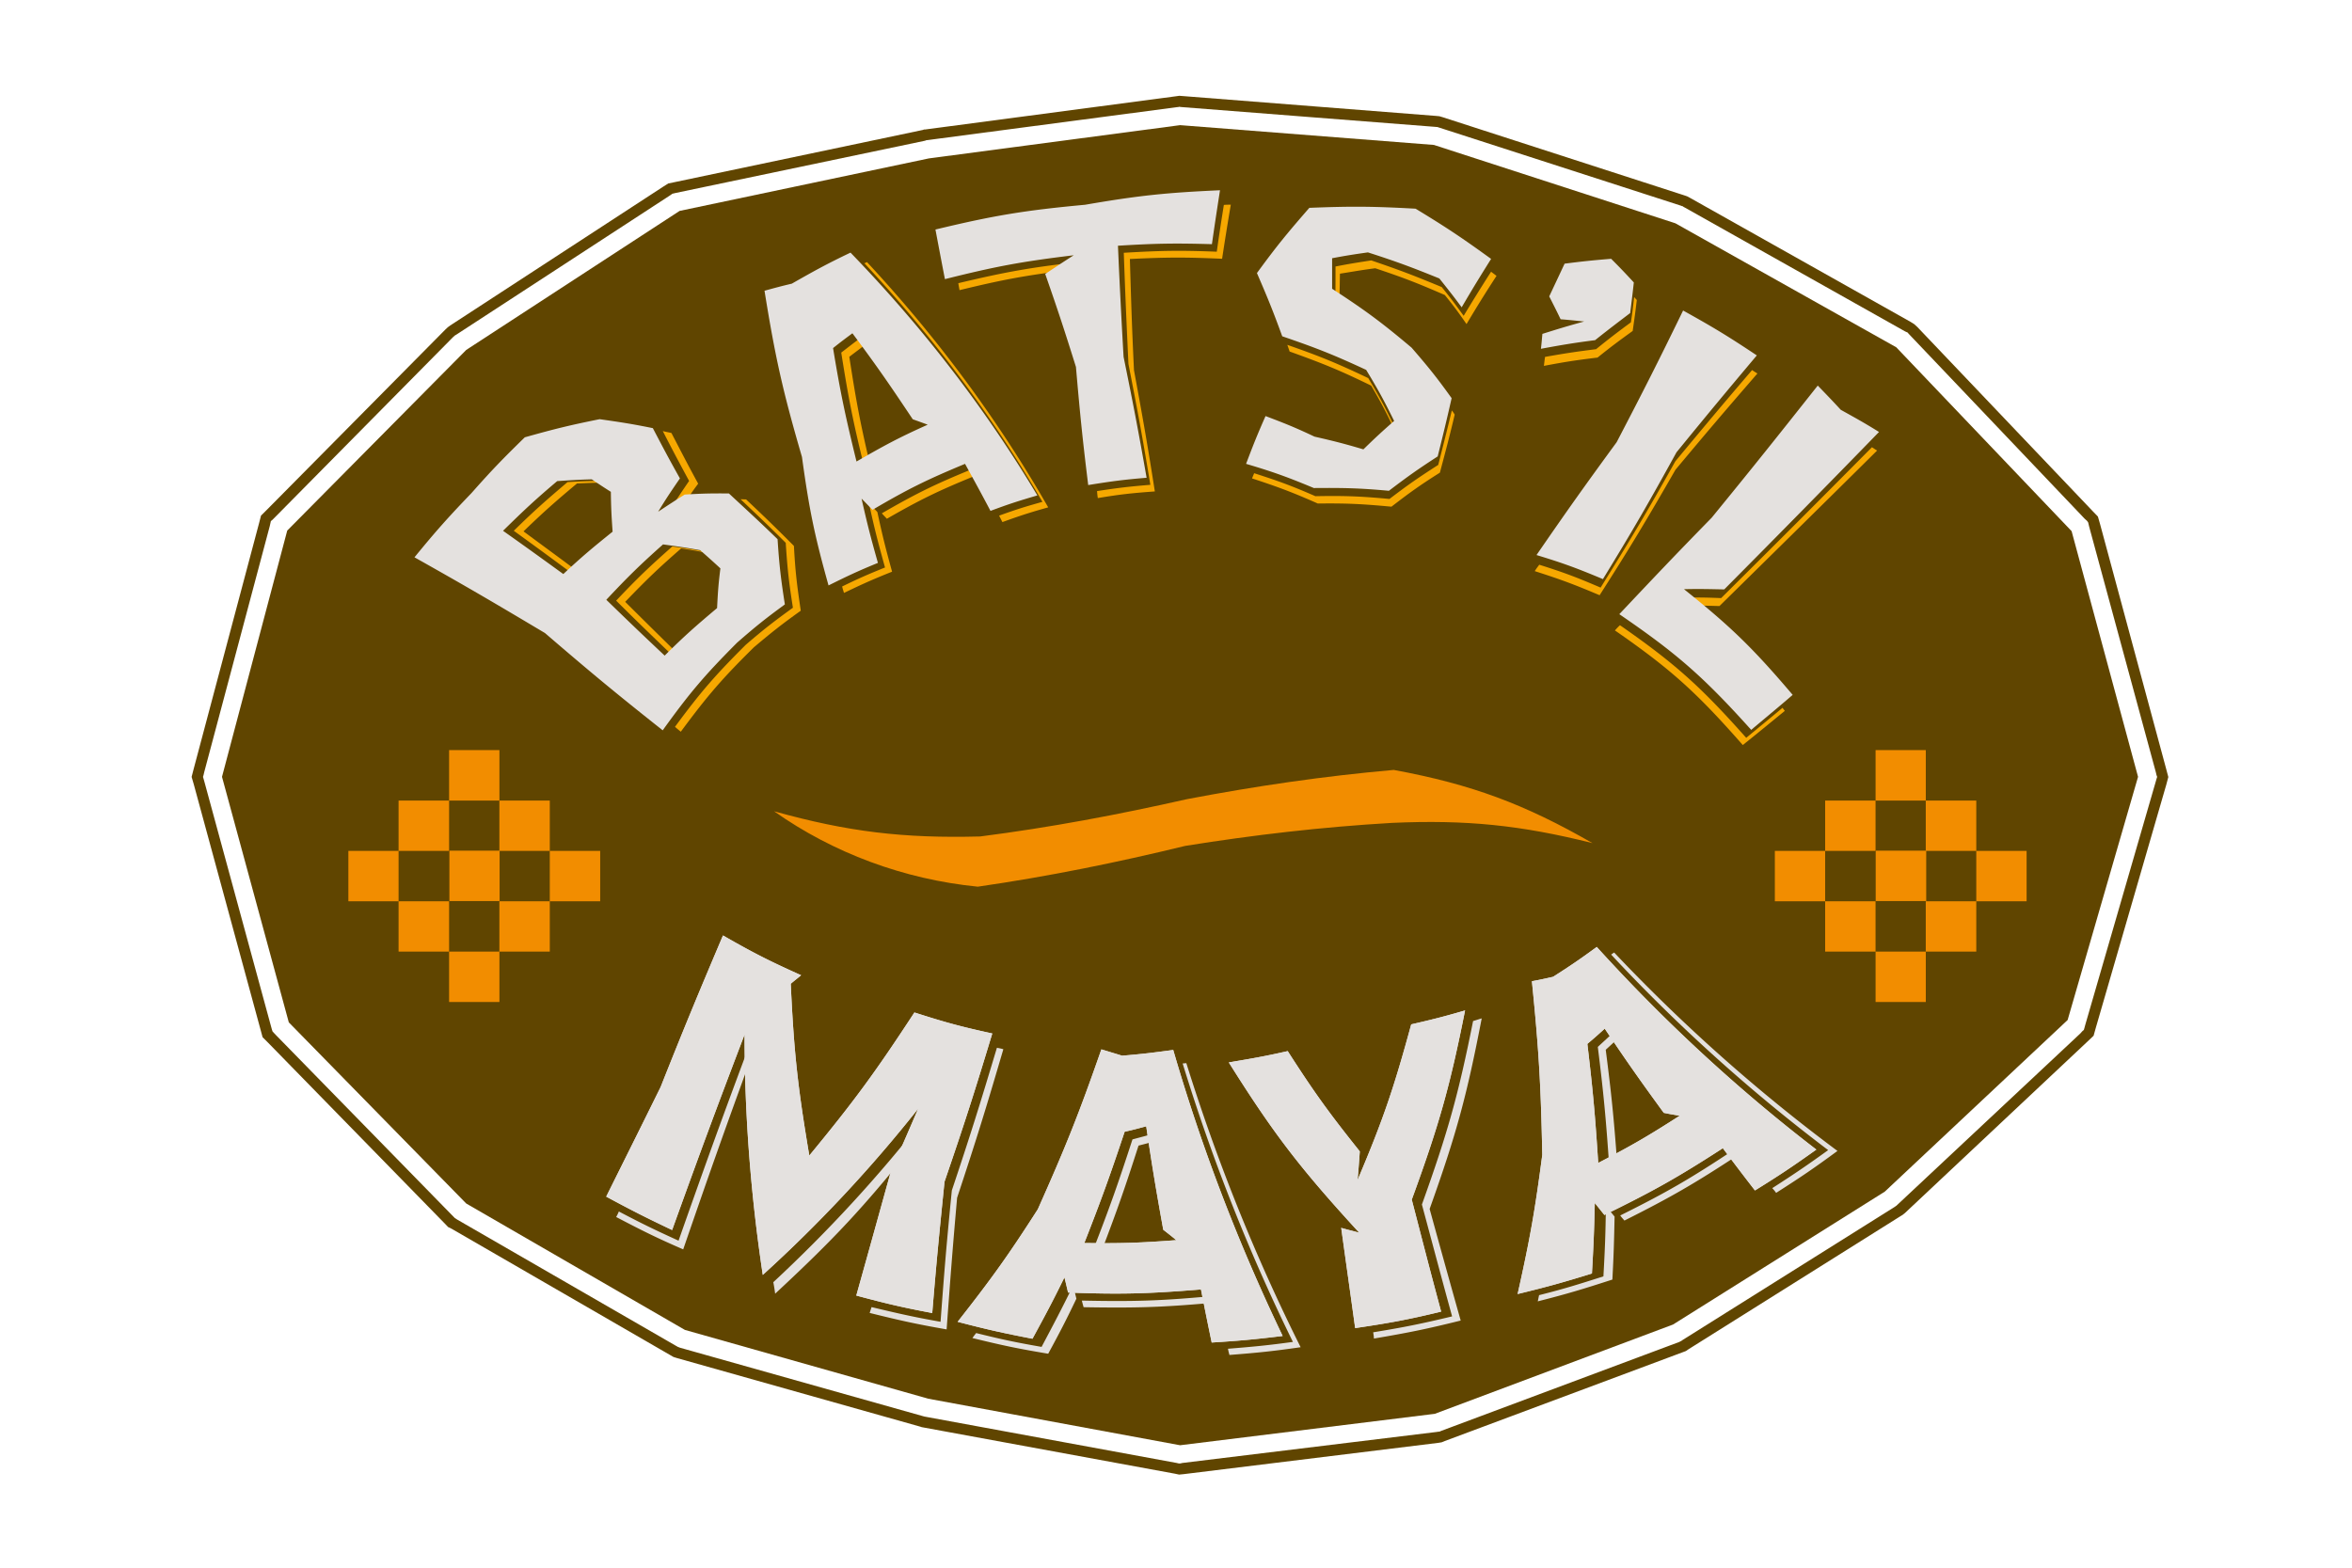 <svg xmlns:serif="http://www.serif.com/" viewBox="0 0 570 380" xmlns="http://www.w3.org/2000/svg" fill-rule="evenodd"
     clip-rule="evenodd" stroke-linejoin="round" stroke-miterlimit="1.414">
    <g serif:id="Capa 1">
        <path d="M522.62 188.82l-.207.73-17.074 58.939-.18.667-.144.486-.371.324-.477.533s-44.37 41.585-44.398 41.585l-.162.162-.162.099-.135.108-.216.144-51.303 32.201-.216.163-.163.098-.188.081s-.208.117-.181.117l-57.793 21.591-.298.135-.189.054h-.216l-.316.054-61.706 7.528-.396.098-.271.028-.27-.028-.397-.098-61.038-11.233-.108-.018s-.109-.027-.19-.054l-.108-.027-58.965-16.614-.325-.135-.18-.054-.216-.136-.297-.162-52.998-30.587-.325-.225-.216-.126-.126-.135-.298-.298-42.973-43.965-.459-.486-.316-.343-.135-.406-.19-.667-16.208-59.515-.189-.667-.135-.45.135-.452.162-.703 15.884-59.641.27-1.208.379-.315.505-.505 43.27-43.784.216-.18.136-.145.162-.108.262-.153 51.735-33.715.379-.262.27-.189.343-.081.46-.108 60.443-12.666.135-.054s.027 0 .135-.063h.081l60.841-8.032.27-.028.189-.053.18.053.325.028 61.462 4.796.271.027h.216l.235.081.27.081 58.541 18.913.324.135h.164l.134.162.235.109 53.511 30.09.342.154.244.108.189.234.262.28 42.468 44.632.514.459.297.379.099.37.163.693 16.154 59.506.162.703.162.452-.162.504zm2.362-2.38l-16.073-59.533-.487-1.694-1.235-1.281-42.513-44.658-.757-.695-.911-.568-53.502-30.09-.586-.316-.703-.243-58.569-18.949-.802-.235-.829-.081-61.49-4.822-.721-.055-.757.108-60.84 8.059h-.271l-.27.109-60.389 12.701-1.307.262-1.155.73-51.708 33.706-.613.451-.568.54-43.324 43.758-1.343 1.334-.478 1.848-15.866 59.641-.478 1.849.532 1.82 16.191 59.506.477 1.767 1.316 1.316 42.946 43.965.694.731.857.423 53.024 30.65.749.432.838.262 59.019 16.641.297.108.316.055 61.038 11.223 1.019.216 1.127-.108 61.67-7.581.838-.136.775-.315 57.793-21.573.641-.243.612-.424 51.339-32.236.559-.343.54-.432 44.281-41.603 1.452-1.38.514-1.847 17.091-58.966.505-1.902-.505-1.902z"
              fill="#604500" fill-rule="nonzero"/>
        <path d="M518.148 188.3l-17.065 58.947-44.316 41.603-51.312 32.209-57.739 21.645-61.724 7.617-61.011-11.277-58.992-16.677-52.998-30.642-43-43.91-16.19-59.515 15.811-59.695 43.379-43.784L164.7 51.124l60.416-12.729 60.876-8.059 61.516 4.796 58.515 18.993 53.529 30.055 42.495 44.569 16.101 59.551z"
              fill="#604500" fill-rule="nonzero"/>
        <path d="M294.884 61.012c-8.979-.352-13.477-.271-22.537.261.379 10.755.622 16.128 1.127 26.936 2.281 11.674 3.381 17.57 5.31 29.307-5.148.424-7.771.73-12.919 1.523.055.677.082 1.019.19 1.695 5.49-.919 8.275-1.208 13.82-1.614-1.848-11.782-2.885-17.605-5.058-29.387-.514-10.8-.667-16.137-.992-26.954 8.952-.433 13.451-.451 22.348-.055a743.799 743.799 0 0 1 2.109-13.107c-.667 0-.982 0-1.685.054-.722 4.562-1.073 6.779-1.713 11.341m56.964 38.475a887.285 887.285 0 0 1-3.3 13.206c-4.931 3.164-7.31 4.823-11.809 8.249-7.239-.668-10.88-.794-17.958-.668-5.759-2.515-8.761-3.615-14.846-5.571-.181.514-.316.748-.505 1.262 6.59 2.164 9.781 3.372 15.937 6.085 7.05-.081 10.638.1 17.85.767 4.444-3.426 6.779-5.112 11.737-8.249 1.496-5.634 2.254-8.438 3.588-14.063-.27-.46-.396-.622-.694-1.018M213.707 124.43c.477.532.721.775 1.226 1.316 8.221-4.723 12.485-6.779 21.274-10.376a21.452 21.452 0 0 0-.883-1.559c-8.952 3.678-13.261 5.796-21.617 10.619m-4.237-60.633c16.452 17.66 31.028 36.969 43.162 57.848-4.21 1.172-6.355 1.847-10.502 3.344l.802 1.56c4.399-1.587 6.617-2.308 11.098-3.57-12.279-21.464-27.09-41.369-43.92-59.452-.244.135-.397.216-.64.27m5.012 73.758c-4.183 1.695-6.274 2.597-10.394 4.607.153.64.261.919.451 1.559 4.633-2.226 6.941-3.263 11.656-5.147-1.578-5.706-2.308-8.627-3.57-14.468-.821-.857-1.172-1.262-2.029-2.11 1.362 6.32 2.173 9.375 3.886 15.559m218.065 34.752c-.216-.297-.378-.433-.54-.748-3.534 2.948-5.274 4.363-8.817 7.284-11.223-12.648-17.444-18.138-30.596-27.297-.505.451-.748.749-1.226 1.262 13.37 9.267 19.634 14.839 30.993 27.784 4.101-3.282 6.112-4.958 10.186-8.285M396.029 72.001c-.271 2.461-.406 3.696-.785 6.13-3.452 2.551-5.165 3.858-8.437 6.508-5.111.641-7.555 1.019-12.377 1.875-.126.893-.162 1.344-.271 2.173 5.093-.965 7.69-1.37 12.999-2.01 3.3-2.651 5.039-3.94 8.519-6.455.433-3.029.641-4.471.992-7.5-.27-.297-.37-.406-.64-.721m29.875 18.534c-.514-.325-.785-.478-1.29-.83-7.5 8.754-11.205 13.207-18.597 22.104-6.932 12.405-10.583 18.508-18.111 30.623-5.922-2.542-8.915-3.669-14.874-5.544-.451.613-.667.884-1.09 1.551 6.292 2.019 9.456 3.182 15.721 5.842 7.672-12.035 11.314-18.111 18.381-30.416 7.852-9.402 11.819-14.054 19.86-23.33m-16.218 56.243c2.786 0 4.156.054 7.022.126 12.73-12.531 25.486-25.079 38.205-37.691-.532-.306-.775-.513-1.254-.802-14.576 14.703-21.86 21.987-36.545 36.564-3.966-.153-5.869-.181-9.753-.1.91.721 1.415 1.127 2.325 1.903m-147.94-83.305c-11.872 1.343-17.822 2.389-29.505 5.174.108.667.162.965.297 1.686 10.34-2.515 15.542-3.488 26.017-4.823a50.076 50.076 0 0 1 3.191-2.037m-82.259 57.55c4.417 4.182 6.617 6.274 10.935 10.556.405 6.319.748 9.465 1.739 15.73-4.66 3.372-7.022 5.193-11.439 8.997-7.392 7.374-10.881 11.368-17.146 19.877.505.433.856.731 1.415 1.182 6.509-8.808 10.052-12.91 17.714-20.464 4.445-3.75 6.725-5.553 11.359-8.87-.911-6.185-1.316-9.322-1.659-15.704-4.562-4.58-6.887-6.833-11.602-11.277-.478 0-.748-.027-1.316-.027m145.109-48.382c.082-2.461.082-3.777.136-6.301 3.381-.533 5.084-.857 8.546-1.317 6.941 2.308 10.286 3.624 16.876 6.491 2.226 2.758 3.271 4.183 5.254 7.04 2.813-4.705 4.265-7.04 7.266-11.683-.514-.414-.811-.613-1.315-1.009a460.672 460.672 0 0 0-6.645 10.691c-2.037-2.794-3.083-4.21-5.309-6.968-6.725-2.786-10.124-4.102-17.092-6.464-3.452.541-5.229.803-8.655 1.479 0 2.893 0 4.399-.026 7.338.369.27.64.405.964.703M205.828 86.487c1.496-1.154 2.326-1.74 3.831-2.92-.406-.695-.667-.983-1.127-1.659-1.902 1.424-2.785 2.118-4.66 3.561 1.766 11.142 2.839 16.641 5.516 27.495.541-.298.83-.433 1.362-.776-2.38-10.159-3.318-15.307-4.922-25.701m126.485 6.996c2.461 4.228 3.588 6.4 5.652 10.718.081-.108.136-.108.243-.162-2.38-5.012-3.695-7.509-6.616-12.386-7.527-3.579-11.467-5.22-19.616-8.059.243.667.351.991.558 1.613 8.204 2.948 12.198 4.571 19.779 8.276m-163.112 23.762c-2.677-4.903-3.912-7.364-6.49-12.295-.794-.181-1.226-.235-2.083-.46 2.488 4.876 3.804 7.319 6.374 12.088-2.146 3.138-3.21 4.742-5.229 7.934 1.695-1.127 2.578-1.668 4.318-2.741 1.154-1.848 1.767-2.732 3.11-4.526m57.252-12.99c-.883-.324-1.361-.595-2.298-.892.18.279.27.405.45.703.514.189.731.27 1.236.451.27-.082.369-.181.612-.262m-86.595 34.157c-5.165-3.858-7.798-5.76-12.99-9.609 5.039-4.86 7.662-7.158 12.963-11.612 2.687-.099 3.994-.18 6.653-.207-.297-.171-.433-.27-.649-.406-3.317.027-4.949.081-8.303.289-5.327 4.534-7.96 6.833-13.017 11.791 5.806 4.21 8.7 6.329 14.469 10.592.342-.351.532-.541.874-.838m23.475 20.824c.378-.379.505-.541.856-.829-5.094-5.013-7.636-7.51-12.675-12.522 5.229-5.427 7.933-8.041 13.558-12.945 2.867.433 4.264.676 7.077 1.235l-.298-.261c-3.506-.694-5.3-.974-8.924-1.443-5.626 4.977-8.356 7.582-13.603 13.125 5.544 5.518 8.383 8.222 14.009 13.64"
              fill="#f6a800" fill-rule="nonzero"/>
        <path d="M424.4 176.918c3.994-3.372 6.059-5.039 10.052-8.483-9.7-11.421-15.036-16.587-26.341-25.62 3.804-.081 5.787-.026 9.754.055a4999.178 4999.178 0 0 0 37.51-38.16c-3.642-2.271-5.58-3.317-9.276-5.381-2.191-2.38-3.318-3.534-5.571-5.869-10.205 12.891-15.298 19.291-25.72 32.047-9.059 9.267-13.504 13.964-22.374 23.366 13.747 9.402 20.256 15.001 31.966 28.045m1.361-90.769c-6.986-4.661-10.529-6.806-17.867-10.881-6.238 12.828-9.51 19.265-16.099 31.912-7.96 10.881-11.819 16.317-19.427 27.36 6.454 1.956 9.699 3.155 16.099 5.833 7.429-12.134 10.962-18.273 17.823-30.732 7.716-9.456 11.602-14.144 19.471-23.492m-35.31-23.42c-4.553.378-6.824.613-11.278 1.181-1.469 3.155-2.226 4.741-3.722 7.933 1.127 2.226 1.685 3.317 2.758 5.544 2.245.18 3.399.315 5.707.541-4.102 1.126-6.104 1.74-10.124 3.002-.135 1.469-.19 2.217-.352 3.614 5.139-.946 7.771-1.397 13.126-2.091 3.326-2.65 5.039-3.939 8.5-6.572.37-2.965.56-4.444.884-7.419-2.172-2.353-3.245-3.48-5.499-5.733m-48.355 21.545c-7.131-6.004-11.015-8.924-19.264-14.279v-7.401c3.398-.64 5.111-.911 8.681-1.416 7.049 2.272 10.502 3.561 17.308 6.32 2.218 2.785 3.317 4.155 5.409 6.995 2.759-4.715 4.21-7.068 7.131-11.737-6.996-5.067-10.691-7.554-18.3-12.17-10.367-.577-15.542-.613-25.746-.207-5.418 6.211-7.987 9.348-12.702 15.811 2.65 6.13 3.886 9.16 6.13 15.326 8.447 2.884 12.54 4.525 20.338 8.14 2.974 4.904 4.308 7.374 6.778 12.377-3.083 2.704-4.525 4.048-7.446 6.887-4.688-1.388-7.049-1.983-11.845-3.083-4.579-2.164-7.022-3.155-11.872-4.985-2.029 4.607-2.94 6.887-4.715 11.584 6.778 2.001 10.106 3.236 16.425 5.859 7.184-.054 10.853 0 18.191.667 4.534-3.452 6.861-5.111 11.819-8.329 1.397-5.598 2.09-8.438 3.38-14.117-3.57-4.985-5.526-7.419-9.7-12.242m-115.397-28.64c.91 4.787 1.361 7.203 2.299 12.026 12.386-3.11 18.624-4.264 31.217-5.787-2.785 1.775-4.182 2.731-6.914 4.525 3.138 8.978 4.607 13.477 7.447 22.537 1 11.493 1.559 17.172 2.974 28.639 5.626-.91 8.438-1.289 14.154-1.767-2.065-11.737-3.192-17.597-5.58-29.306a1791.28 1791.28 0 0 1-1.362-26.937c9.105-.558 13.694-.639 22.772-.378.748-5.273 1.153-7.843 1.956-13.071-13.207.595-19.779 1.289-32.688 3.515-14.604 1.362-21.887 2.543-36.275 6.004m-19.129 56.234c-2.659-10.881-3.858-16.371-5.679-27.495 1.875-1.497 2.812-2.19 4.687-3.588 6.112 8.204 8.997 12.414 14.622 20.842 1.478.541 2.173.775 3.624 1.316-7.131 3.192-10.556 5.067-17.254 8.925M191.893 68.76c-2.623.613-3.966.991-6.617 1.713 2.651 16.451 4.472 24.484 9.078 40.295 1.749 12.729 3.029 18.949 6.437 31.137 4.796-2.38 7.149-3.489 11.971-5.463-1.739-6.139-2.542-9.249-3.966-15.577 1.1 1.099 1.613 1.667 2.659 2.713 8.618-5.066 13.153-7.293 22.42-11.142 2.497 4.552 3.75 6.824 6.166 11.403 4.498-1.685 6.779-2.406 11.359-3.75-12.748-21.319-28.027-41.035-45.282-58.857-5.814 2.786-8.627 4.336-14.225 7.528m-18.11 78.635c-5.256 4.426-7.798 6.644-12.702 11.521-5.706-5.364-8.546-8.096-14.144-13.531 5.31-5.653 8.005-8.303 13.747-13.423 3.642.504 5.463.757 8.997 1.397 1.956 1.731 2.975 2.623 4.904 4.417-.487 3.886-.613 5.815-.802 9.619m-38.745-30.776c3.353-.225 5.012-.334 8.365-.433 1.848 1.226 2.759 1.848 4.634 3.029.054 3.931.153 5.832.424 9.664-4.841 3.894-7.257 5.895-11.945 10.268-5.842-4.237-8.735-6.329-14.604-10.485 5.093-5.003 7.717-7.473 13.126-12.043m30.893 3.263a237.487 237.487 0 0 0-6.427 4.156c1.983-3.272 3.083-4.877 5.273-8.078-2.704-4.813-3.994-7.274-6.563-12.178-5.03-1.028-7.662-1.425-12.891-2.173-7.202 1.452-10.79 2.326-18.137 4.391-5.328 5.201-7.96 7.905-12.909 13.503-5.733 5.977-8.519 9.087-13.829 15.587 12.783 7.184 19.076 10.881 31.615 18.354 11.232 9.655 16.911 14.369 28.54 23.582 6.563-9.132 10.205-13.396 18.03-21.248 4.498-3.93 6.806-5.778 11.575-9.267-.965-6.193-1.344-9.348-1.767-15.811-4.634-4.499-7.023-6.662-11.791-11.089-4.237-.026-6.374 0-10.719.271M194.151 236.393c-.992.83-1.523 1.235-2.515 2.064.775 16.534 1.659 24.854 4.498 41.639 11.007-13.35 16.073-20.309 25.475-34.679 7.51 2.415 11.26 3.435 18.869 5.093-4.372 14.442-6.671 21.626-11.576 35.933-1.289 12.756-1.929 19.048-2.974 31.831-7.419-1.398-11.097-2.281-18.408-4.237 3.38-12.062 5.039-18.066 8.392-30.136 2.651-6.004 3.985-9.06 6.59-15.145a335.788 335.788 0 0 1-37.645 40.278c-2.894-19.246-4.417-38.692-4.417-58.253-7.185 18.858-10.701 28.369-17.552 47.372-6.437-3.056-9.619-4.67-15.974-8.095 5.282-10.638 7.933-15.92 13.189-26.575 5.868-14.794 8.915-22.105 15.108-36.736 7.419 4.255 11.223 6.185 18.94 9.646M262.783 301.301c8.952.117 13.396-.027 22.293-.694a104.708 104.708 0 0 0-3.164-2.516c-1.794-9.997-2.65-15.027-4.129-25.078-2.109.559-3.136.856-5.228 1.315-3.633 10.872-5.598 16.335-9.772 26.973m9.159-45.407c4.958-.406 7.419-.722 12.386-1.389 6.905 23.781 15.803 46.985 26.521 69.332-6.86.83-10.295 1.154-17.2 1.587-1.072-5.156-1.577-7.698-2.604-12.864-12.829 1.037-19.283 1.235-32.201.748-.352-1.469-.514-2.227-.884-3.669-2.921 5.977-4.534 8.97-7.743 14.865-7.338-1.415-10.926-2.226-18.138-4.101 8.329-10.611 12.269-16.1 19.427-27.27 6.851-15.352 9.934-23.068 15.406-38.771 2.01.612 3.02.918 5.03 1.532M312.074 254.784c6.382 9.942 9.916 14.865 17.47 24.304a316.428 316.428 0 0 1-.54 6.94c6.328-14.919 8.87-22.563 12.999-37.726 5.246-1.207 7.905-1.875 13.052-3.38-3.65 18.353-6.247 27.63-12.918 45.866 2.84 10.908 4.202 16.299 7.123 27.143-8.249 1.993-12.423 2.741-20.842 3.994-1.335-9.7-2.038-14.577-3.381-24.294 1.749.505 2.659.694 4.372 1.172-14.36-15.65-20.761-23.998-31.614-41.279 5.733-.973 8.599-1.451 14.279-2.74M387.325 281.889c8.113-4.209 12.025-6.481 19.742-11.439-1.551-.271-2.326-.378-3.858-.704-5.896-8.086-8.754-12.151-14.307-20.409-1.685 1.532-2.461 2.227-4.21 3.697 1.37 11.493 1.885 17.281 2.633 28.855m-10.936-45.118c4.319-2.759 6.411-4.183 10.584-7.238 16.236 17.902 34.058 34.408 53.214 49.12-5.841 4.156-8.816 6.157-14.875 9.907a645.514 645.514 0 0 1-7.788-10.24c-11.151 7.212-16.885 10.403-28.694 16.19-.946-1.154-1.397-1.767-2.334-2.893-.163 6.805-.298 10.204-.694 17.073-7.185 2.218-10.747 3.21-18.012 4.976 3.029-13.504 4.21-20.283 5.976-33.733-.341-16.992-.829-25.395-2.514-42.089 2.064-.379 3.11-.613 5.137-1.073"
              fill="#e4e1df" fill-rule="nonzero"/>
        <path d="M262.18 315.255c.135.577.244.937.424 1.605 12.467.207 18.705.053 31.055-1.046-.107-.676-.216-.964-.369-1.604-12.305 1.125-18.597 1.306-31.11 1.044m24.43-57.478a457.498 457.498 0 0 0 26.72 67.495c-6.248.856-9.439 1.154-15.732 1.659.109.612.19.891.352 1.505 6.933-.541 10.395-.893 17.255-1.875-11.07-22.159-20.338-45.254-27.702-68.864-.325.027-.514.055-.893.08m-45.011-3.802c-4.173 13.909-6.319 20.823-10.925 34.588-1.262 12.73-1.794 19.13-2.732 31.832-6.724-1.2-10.078-1.974-16.722-3.561-.189.558-.27.856-.46 1.414 7.474 1.849 11.206 2.688 18.652 3.993.937-12.781 1.415-19.155 2.542-31.91 4.742-14.306 6.968-21.536 11.205-36.005-.649-.189-.91-.216-1.56-.351m10.827 72.505c-6.427-1.127-9.564-1.794-15.856-3.354-.379.487-.569.721-.911 1.208 7.311 1.793 10.98 2.569 18.372 3.805 2.849-5.248 4.237-7.925 6.833-13.343-.325-1.279-.451-1.93-.748-3.272-2.975 6.058-4.553 9.033-7.69 14.956m138.763-95.593a9.606 9.606 0 0 0-.729.505c16.108 17.281 33.732 33.137 52.591 47.391-5.328 3.839-8.059 5.688-13.549 9.221.396.424.613.694.937 1.145 6.076-3.875 9.051-5.887 14.866-10.168a416.553 416.553 0 0 1-54.116-48.094m1.47 63.734c.379.541.595.749 1.019 1.236 11.358-5.707 16.876-8.898 27.576-15.92-.379-.514-.569-.802-.974-1.289-10.683 7.086-16.263 10.322-27.621 15.974m-33.57-47.769c-.83.234-1.236.396-2.092.64-3.561 17.822-6.049 26.765-12.404 44.479 2.92 10.817 4.344 16.289 7.32 27.116-7.618 1.82-11.441 2.596-19.13 3.857.1.641.153.875.181 1.515 8.491-1.442 12.674-2.289 21.031-4.363a4166.04 4166.04 0 0 1-7.527-27.053c6.589-18.408 9.05-27.675 12.621-46.191m29.495 62.535c-6.211 1.974-9.321 2.974-15.595 4.553-.126.586-.189.91-.315 1.504 7.283-1.856 10.898-2.957 18.083-5.282.324-6.138.406-9.195.532-15.271-.848-1.019-1.253-1.532-2.109-2.551-.082 6.779-.217 10.214-.596 17.047m21.194-38.475c-.775-.117-1.208-.162-1.93-.324.028.081.028.107.109.207.649.09.965.171 1.613.279.072-.053.127-.081.208-.162m-133.86 6.78c1.668-.433 2.444-.614 4.102-1.101-.162-.721-.207-1.045-.315-1.848-2.092.614-3.165.884-5.256 1.443-3.534 10.881-5.436 16.271-9.619 27.035.857 0 1.289.027 2.146 0 3.858-10.124 5.652-15.271 8.942-25.529m113.225-23.232c1.317-1.208 1.965-1.794 3.245-3.002-.369-.595-.585-.91-1.037-1.523-1.64 1.55-2.469 2.299-4.129 3.831 1.416 11.404 1.958 17.227 2.759 28.829.748-.405 1.127-.612 1.903-1.045-.803-10.908-1.371-16.38-2.741-27.09m-101.857 47.832c-.676-.514-.992-.757-1.614-1.234 0 .081.028.152.054.234.515.405.785.595 1.289 1.019.136 0 .163-.019.271-.019m-105.643-49.04c-7.077 18.922-10.475 28.397-17.2 47.481-5.815-2.651-8.735-4.057-14.469-7.077-.216.532-.351.802-.649 1.343 6.41 3.345 9.646 4.985 16.245 7.843 6.292-18.264 9.474-27.296 16.1-45.488 0-1.631-.027-2.461-.027-4.102m42.414 17.66c-11.124 14.252-23.393 27.567-36.654 39.89.216 1.073.289 1.64.451 2.786 14.495-13.478 21.166-20.662 33.255-35.662 1.199-2.813 1.74-4.201 2.948-7.014"
              fill="#e4e1df" fill-rule="nonzero"/>
        <path d="M194.151 236.393c-.992.83-1.523 1.235-2.515 2.064.775 16.534 1.659 24.854 4.498 41.639 11.007-13.35 16.073-20.309 25.475-34.679 7.51 2.415 11.26 3.435 18.869 5.093-4.372 14.442-6.671 21.626-11.576 35.933-1.289 12.756-1.929 19.048-2.974 31.831-7.419-1.398-11.097-2.281-18.408-4.237 3.38-12.062 5.039-18.066 8.392-30.136 2.651-6.004 3.985-9.06 6.59-15.145a335.788 335.788 0 0 1-37.645 40.278c-2.894-19.246-4.417-38.692-4.417-58.253-7.185 18.858-10.701 28.369-17.552 47.372-6.437-3.056-9.619-4.67-15.974-8.095 5.282-10.638 7.933-15.92 13.189-26.575 5.868-14.794 8.915-22.105 15.108-36.736 7.419 4.255 11.223 6.185 18.94 9.646M262.783 301.301c8.952.117 13.396-.027 22.293-.694a104.708 104.708 0 0 0-3.164-2.516c-1.794-9.997-2.65-15.027-4.129-25.078-2.109.559-3.136.856-5.228 1.315-3.633 10.872-5.598 16.335-9.772 26.973m9.159-45.407c4.958-.406 7.419-.722 12.386-1.389 6.905 23.781 15.803 46.985 26.521 69.332-6.86.83-10.295 1.154-17.2 1.587-1.072-5.156-1.577-7.698-2.604-12.864-12.829 1.037-19.283 1.235-32.201.748-.352-1.469-.514-2.227-.884-3.669-2.921 5.977-4.534 8.97-7.743 14.865-7.338-1.415-10.926-2.226-18.138-4.101 8.329-10.611 12.269-16.1 19.427-27.27 6.851-15.352 9.934-23.068 15.406-38.771 2.01.612 3.02.918 5.03 1.532M312.074 254.784c6.382 9.942 9.916 14.865 17.47 24.304a316.428 316.428 0 0 1-.54 6.94c6.328-14.919 8.87-22.563 12.999-37.726 5.246-1.207 7.905-1.875 13.052-3.38-3.65 18.353-6.247 27.63-12.918 45.866 2.84 10.908 4.202 16.299 7.123 27.143-8.249 1.993-12.423 2.741-20.842 3.994-1.335-9.7-2.038-14.577-3.381-24.294 1.749.505 2.659.694 4.372 1.172-14.36-15.65-20.761-23.998-31.614-41.279 5.733-.973 8.599-1.451 14.279-2.74M387.325 281.889c8.113-4.209 12.025-6.481 19.742-11.439-1.551-.271-2.326-.378-3.858-.704-5.896-8.086-8.754-12.151-14.307-20.409-1.685 1.532-2.461 2.227-4.21 3.697 1.37 11.493 1.885 17.281 2.633 28.855m-10.936-45.118c4.319-2.759 6.411-4.183 10.584-7.238 16.236 17.902 34.058 34.408 53.214 49.12-5.841 4.156-8.816 6.157-14.875 9.907a645.514 645.514 0 0 1-7.788-10.24c-11.151 7.212-16.885 10.403-28.694 16.19-.946-1.154-1.397-1.767-2.334-2.893-.163 6.805-.298 10.204-.694 17.073-7.185 2.218-10.747 3.21-18.012 4.976 3.029-13.504 4.21-20.283 5.976-33.733-.341-16.992-.829-25.395-2.514-42.089 2.064-.379 3.11-.613 5.137-1.073"
              fill="#e4e1df" fill-rule="nonzero"/>
        <path fill="#f28d00"
              d="M133.24 206.251h12.215v12.215H133.24zM121.025 194.054h12.215v12.196h-12.215zM121.025 218.465h12.215v12.197h-12.215zM108.837 181.821h12.197v12.233h-12.197zM108.837 230.663h12.197v12.215h-12.197zM96.595 194.054h12.242v12.196H96.595zM96.595 218.465h12.242v12.197H96.595zM84.425 206.251h12.17v12.215h-12.17z"/>
        <path d="M385.938 204.367c-17.416-4.363-30.623-5.706-48.598-4.904-17.01.992-33.328 2.894-50.077 5.571-16.749 4.075-33.12 7.401-50.293 9.89-17.921-1.768-35.067-8.168-49.373-18.274 17.867 4.986 31.344 6.59 49.941 6.104 17.065-2.191 33.409-5.274 50.158-9.051 16.74-3.183 33.03-5.571 50.067-7.077 18.941 3.489 31.805 8.339 48.175 17.741"
              fill="#f28d00" fill-rule="nonzero"/>
        <path fill="#f28d00"
              d="M108.909 206.197h12.17v12.215h-12.17zM478.945 206.251h12.196v12.215h-12.196zM466.703 194.054h12.242v12.196h-12.242zM466.703 218.465h12.242v12.197h-12.242zM454.542 181.821h12.17v12.233h-12.17zM454.542 230.663h12.17v12.215h-12.17zM442.318 194.054h12.215v12.196h-12.215zM442.318 218.465h12.215v12.197h-12.215zM430.13 206.251h12.188v12.215H430.13z"/>
        <path fill="#f28d00" d="M454.569 206.197h12.242v12.215h-12.242z"/>
    </g>
</svg>